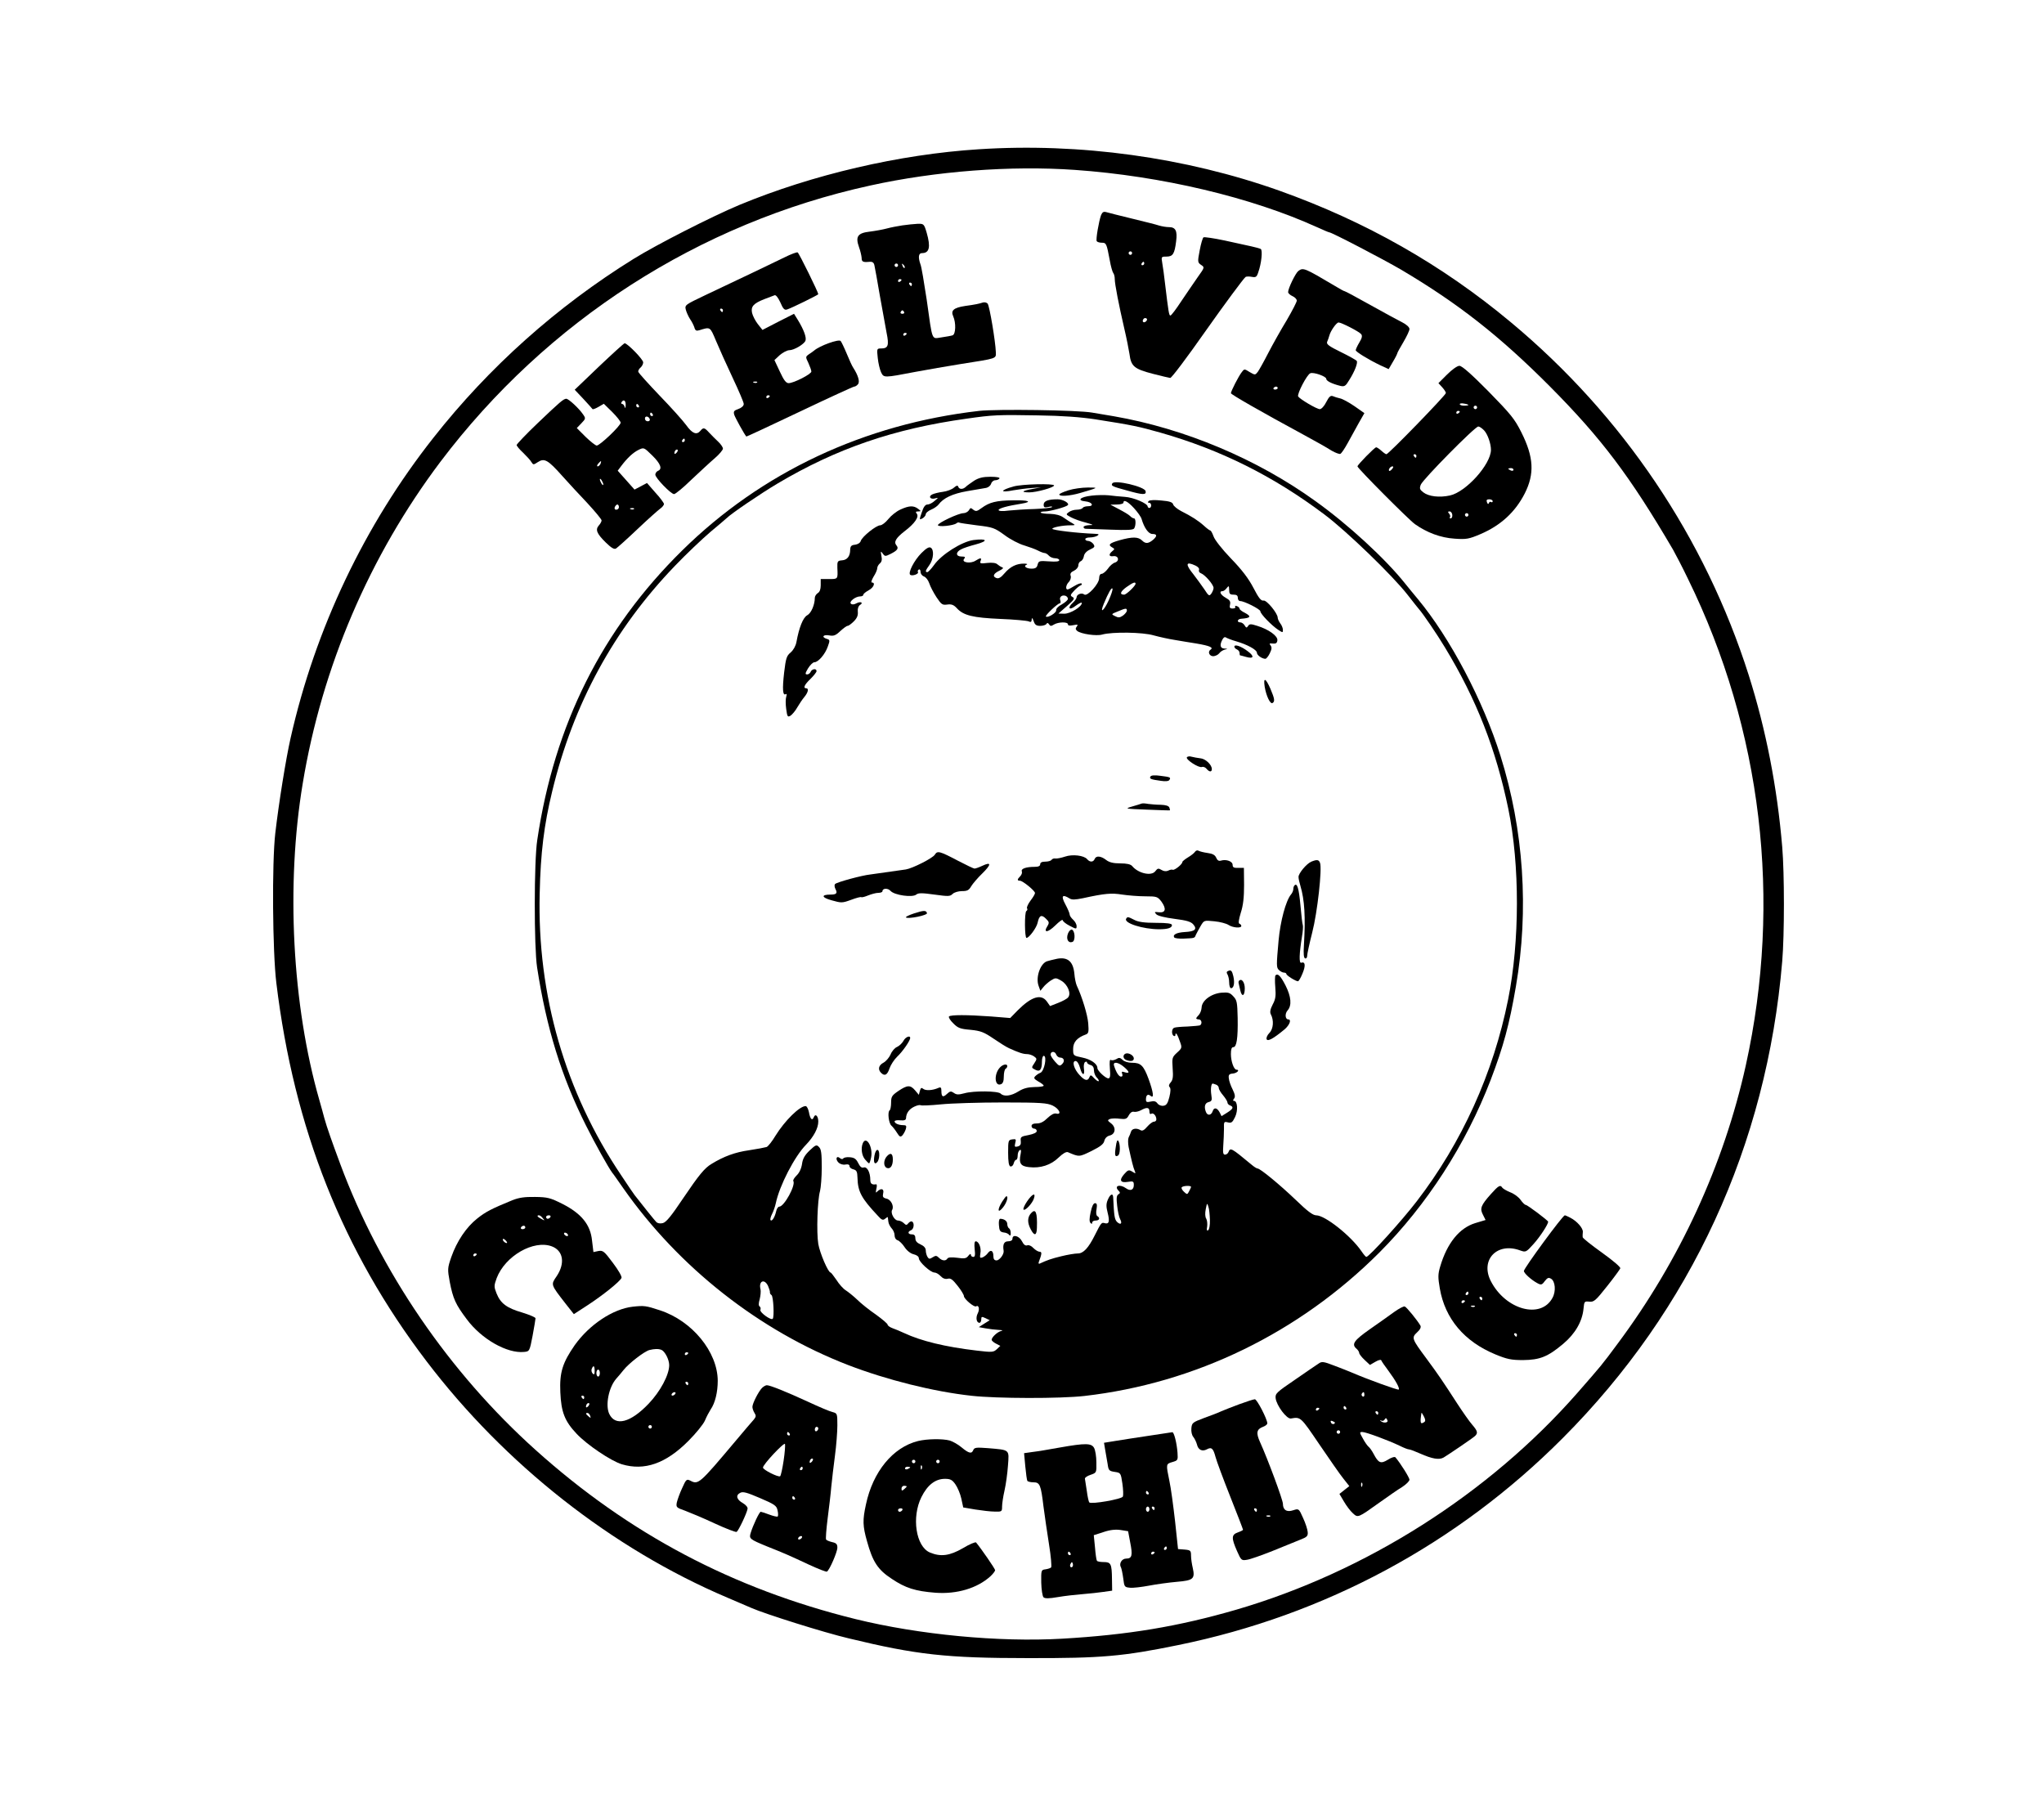 <?xml version="1.0" standalone="no"?>
<!DOCTYPE svg PUBLIC "-//W3C//DTD SVG 20010904//EN"
 "http://www.w3.org/TR/2001/REC-SVG-20010904/DTD/svg10.dtd">
<svg version="1.0" xmlns="http://www.w3.org/2000/svg"
 width="1179pt" height="1050pt" viewBox="0 0 1179 1050"
 preserveAspectRatio="xMidYMid meet">

<g transform="translate(0,1050) scale(0.1,-0.1)"
fill="#000000" stroke="none">
<path d="M5645 9639 c-456 -29 -958 -146 -1380 -321 -160 -67 -476 -228 -610
-311 -443 -275 -834 -624 -1155 -1032 -397 -503 -682 -1102 -824 -1733 -27
-119 -68 -375 -88 -547 -20 -171 -16 -686 6 -865 102 -840 382 -1545 865
-2180 453 -596 1072 -1083 1736 -1365 61 -26 124 -53 140 -60 77 -34 416 -141
560 -175 392 -95 565 -114 1035 -114 425 -1 547 10 865 75 848 173 1610 583
2219 1194 740 742 1177 1690 1266 2750 13 154 13 506 0 660 -29 345 -94 677
-193 990 -252 793 -727 1499 -1372 2036 -399 333 -839 582 -1335 759 -543 193
-1153 277 -1735 239z m555 -119 c499 -35 1018 -158 1398 -331 35 -16 66 -29
69 -29 14 0 311 -155 414 -215 331 -196 569 -383 859 -674 297 -299 461 -516
710 -941 14 -25 54 -101 87 -170 426 -869 543 -1854 333 -2805 -127 -573 -381
-1125 -739 -1605 -95 -128 -88 -119 -233 -285 -510 -581 -1218 -1031 -1968
-1250 -335 -97 -623 -145 -1003 -167 -367 -21 -826 23 -1192 113 -708 175
-1306 491 -1845 975 -498 447 -897 1030 -1127 1649 -49 132 -77 211 -92 265
-5 19 -18 67 -29 105 -157 547 -193 1242 -96 1825 111 673 386 1314 794 1856
614 813 1492 1378 2480 1594 377 83 809 116 1180 90z"/>
<path d="M6351 9259 c-13 -36 -31 -141 -25 -150 3 -5 16 -9 29 -9 26 0 28 -4
46 -100 6 -36 16 -69 20 -74 5 -6 9 -21 9 -35 0 -30 24 -152 55 -286 13 -55
26 -121 30 -147 9 -71 27 -86 134 -114 51 -13 97 -24 101 -24 8 0 94 114 207
275 105 149 217 300 227 307 5 4 22 4 37 1 23 -4 28 -1 37 27 18 50 26 127 14
134 -6 3 -30 10 -54 15 -24 5 -93 20 -155 34 -62 13 -116 21 -121 18 -5 -3
-15 -37 -22 -75 -13 -67 -12 -70 8 -84 21 -14 21 -14 -19 -70 -22 -32 -65 -94
-95 -139 -30 -46 -58 -83 -63 -83 -8 0 -11 18 -31 185 -5 44 -12 97 -16 118
-6 36 -6 37 24 37 37 0 47 15 56 88 8 61 -3 82 -42 82 -14 0 -39 4 -56 9 -17
6 -87 23 -156 40 -69 17 -135 33 -147 37 -18 5 -24 1 -32 -17z m179 -219 c0
-5 -4 -10 -10 -10 -5 0 -10 5 -10 10 0 6 5 10 10 10 6 0 10 -4 10 -10z m70
-60 c0 -5 -5 -10 -11 -10 -5 0 -7 5 -4 10 3 6 8 10 11 10 2 0 4 -4 4 -10z m11
-333 c-13 -13 -26 -3 -16 12 3 6 11 8 17 5 6 -4 6 -10 -1 -17z"/>
<path d="M5205 9200 c-27 -4 -68 -12 -90 -18 -22 -6 -66 -14 -98 -18 -70 -8
-84 -28 -62 -90 8 -22 14 -49 15 -61 0 -23 7 -27 47 -23 16 1 24 -5 27 -22 3
-13 17 -90 31 -173 15 -82 32 -179 39 -215 15 -73 9 -90 -32 -90 -24 0 -25 -1
-19 -55 3 -30 12 -67 19 -82 16 -33 15 -33 198 2 69 13 186 33 260 45 216 34
205 30 204 70 -2 60 -36 264 -47 278 -5 7 -18 10 -28 7 -21 -7 -44 -12 -103
-20 -65 -10 -83 -26 -68 -59 17 -38 15 -103 -3 -110 -8 -3 -37 -8 -64 -12 -59
-8 -51 -30 -86 219 -15 98 -30 190 -36 203 -14 40 -11 64 9 64 43 0 51 35 27
118 -15 51 -17 52 -53 51 -20 -1 -59 -5 -87 -9z m-25 -230 c0 -5 -4 -10 -10
-10 -5 0 -10 5 -10 10 0 6 5 10 10 10 6 0 10 -4 10 -10z m38 -15 c-3 -3 -9 2
-12 12 -6 14 -5 15 5 6 7 -7 10 -15 7 -18z m-18 -69 c0 -3 -4 -8 -10 -11 -5
-3 -10 -1 -10 4 0 6 5 11 10 11 6 0 10 -2 10 -4z m60 -26 c0 -5 -2 -10 -4 -10
-3 0 -8 5 -11 10 -3 6 -1 10 4 10 6 0 11 -4 11 -10z m-45 -160 c3 -5 -1 -10
-10 -10 -9 0 -13 5 -10 10 3 6 8 10 10 10 2 0 7 -4 10 -10z m15 -124 c0 -3 -4
-8 -10 -11 -5 -3 -10 -1 -10 4 0 6 5 11 10 11 6 0 10 -2 10 -4z"/>
<path d="M4524 9015 c-69 -34 -233 -112 -457 -218 -115 -55 -118 -56 -111 -84
4 -15 15 -39 24 -53 10 -14 21 -36 25 -48 5 -19 12 -22 28 -17 65 20 62 22 97
-61 18 -43 61 -139 96 -213 35 -74 64 -142 64 -151 0 -11 -12 -22 -31 -29 -26
-9 -29 -14 -24 -33 6 -18 57 -111 70 -126 1 -1 139 63 307 143 168 80 310 145
315 145 6 0 16 6 22 14 12 14 1 51 -28 96 -6 8 -22 44 -37 80 -15 36 -31 69
-35 73 -10 13 -121 -27 -153 -55 -6 -5 -20 -15 -31 -22 -19 -14 -19 -15 -2
-50 9 -20 17 -42 17 -49 0 -15 -102 -67 -131 -67 -15 0 -28 17 -51 67 l-31 66
31 29 c18 15 42 28 55 28 27 0 86 35 93 55 7 18 -10 64 -43 118 l-23 37 -91
-46 -91 -47 -27 34 c-14 18 -29 47 -33 64 -8 37 8 55 72 80 25 9 51 19 58 22
7 3 20 -13 33 -41 16 -38 24 -46 39 -41 26 8 180 84 180 88 0 11 -111 237
-119 241 -4 3 -39 -10 -77 -29z m-354 -305 c0 -5 -2 -10 -4 -10 -3 0 -8 5 -11
10 -3 6 -1 10 4 10 6 0 11 -4 11 -10z m197 -416 c-3 -3 -12 -4 -19 -1 -8 3 -5
6 6 6 11 1 17 -2 13 -5z m73 -78 c0 -3 -4 -8 -10 -11 -5 -3 -10 -1 -10 4 0 6
5 11 10 11 6 0 10 -2 10 -4z"/>
<path d="M7489 8937 c-16 -12 -59 -100 -59 -122 0 -6 11 -17 25 -23 14 -6 25
-18 25 -26 0 -8 -26 -58 -58 -113 -33 -54 -80 -138 -106 -188 -25 -49 -53 -99
-61 -110 -15 -19 -16 -19 -47 -1 -30 19 -31 19 -45 0 -19 -24 -63 -111 -63
-122 0 -7 174 -107 418 -239 73 -40 126 -69 164 -93 21 -12 43 -20 49 -18 6 2
25 30 43 63 18 33 47 85 64 116 l32 56 -57 40 c-32 22 -69 42 -83 45 -14 3
-33 9 -42 13 -13 5 -22 -3 -38 -34 -11 -23 -28 -41 -37 -41 -18 0 -114 57
-125 73 -8 14 51 127 70 134 19 8 92 -18 92 -32 0 -13 34 -29 82 -41 23 -5 30
-1 50 33 32 50 51 100 44 111 -3 5 -44 28 -91 51 -70 34 -85 46 -80 59 4 9 10
26 13 37 7 27 41 75 53 75 16 0 118 -52 130 -67 8 -9 6 -22 -10 -48 -12 -20
-21 -40 -21 -45 0 -9 73 -54 142 -87 l48 -22 25 43 c14 23 25 46 25 49 0 3 16
32 35 64 19 32 35 66 35 75 0 11 -17 26 -42 39 -24 12 -107 57 -184 100 -78
44 -144 79 -147 79 -4 0 -30 14 -59 32 -174 103 -181 106 -209 85z m-119 -675
c0 -5 -7 -9 -15 -9 -8 0 -12 4 -9 9 3 4 9 8 15 8 5 0 9 -4 9 -8z"/>
<path d="M3455 8386 l-140 -134 50 -53 c28 -30 51 -56 53 -59 2 -2 17 3 34 13
l31 18 49 -48 c26 -26 48 -54 48 -61 0 -18 -120 -132 -138 -132 -7 0 -36 23
-64 50 l-51 51 26 27 c26 27 26 29 10 52 -23 34 -83 90 -97 90 -16 -1 -35 -17
-166 -142 -66 -63 -120 -120 -120 -125 0 -5 17 -26 38 -45 20 -20 42 -43 47
-53 11 -17 12 -17 38 0 37 24 58 12 139 -79 35 -39 100 -110 146 -158 45 -49
82 -93 82 -100 0 -6 -7 -19 -16 -29 -21 -24 -12 -47 40 -98 32 -31 48 -41 59
-35 8 5 64 55 124 112 60 57 120 110 131 118 12 8 22 21 22 27 -1 7 -23 37
-50 66 l-48 55 -36 -19 -36 -19 -48 54 -49 55 21 28 c34 45 67 76 99 92 31 15
31 15 79 -32 49 -48 60 -79 33 -89 -8 -4 -15 -13 -15 -22 0 -19 90 -112 108
-112 8 0 53 37 100 83 48 45 108 101 135 124 26 22 47 48 47 55 0 8 -12 26
-27 40 -16 15 -39 38 -52 52 -27 30 -34 32 -51 11 -22 -26 -47 -16 -82 33 -19
26 -88 103 -154 171 -65 68 -120 129 -122 136 -2 6 4 18 13 25 8 7 15 20 15
30 0 17 -91 110 -107 110 -4 0 -71 -61 -148 -134z m154 -223 c-1 -17 -3 -21
-6 -10 -2 9 -9 17 -14 17 -6 0 -7 5 -4 10 12 19 25 10 24 -17z m76 -3 c3 -5 1
-10 -4 -10 -6 0 -11 5 -11 10 0 6 2 10 4 10 3 0 8 -4 11 -10z m80 -50 c3 -5 1
-10 -4 -10 -6 0 -11 5 -11 10 0 6 2 10 4 10 3 0 8 -4 11 -10z m-17 -28 c2 -7
-3 -12 -12 -12 -9 0 -16 7 -16 16 0 17 22 14 28 -4z m202 -122 c0 -5 -5 -10
-11 -10 -5 0 -7 5 -4 10 3 6 8 10 11 10 2 0 4 -4 4 -10z m-48 -72 c-7 -7 -12
-8 -12 -2 0 14 12 26 19 19 2 -3 -1 -11 -7 -17z m-438 -63 c-4 -8 -11 -15 -16
-15 -6 0 -5 6 2 15 7 8 14 15 16 15 2 0 1 -7 -2 -15z m16 -120 c0 -5 -5 -3
-10 5 -5 8 -10 20 -10 25 0 6 5 3 10 -5 5 -8 10 -19 10 -25z m90 -130 c0 -8
-7 -15 -15 -15 -9 0 -12 6 -9 15 4 8 10 15 15 15 5 0 9 -7 9 -15z m87 -11 c-3
-3 -12 -4 -19 -1 -8 3 -5 6 6 6 11 1 17 -2 13 -5z"/>
<path d="M8347 8340 l-50 -50 21 -23 c12 -13 22 -28 22 -34 0 -12 -331 -353
-343 -353 -4 0 -17 9 -29 20 -12 11 -26 20 -30 20 -9 0 -108 -101 -108 -110 0
-11 294 -306 331 -333 69 -49 149 -79 229 -84 68 -5 83 -2 149 26 117 50 201
127 256 235 57 113 52 209 -19 351 -40 80 -62 106 -191 238 -97 98 -152 147
-167 147 -12 0 -42 -21 -71 -50z m123 -176 c0 -2 -11 -4 -25 -4 -14 0 -25 4
-25 9 0 4 11 6 25 3 14 -2 25 -6 25 -8z m50 -14 c0 -5 -4 -10 -10 -10 -5 0
-10 5 -10 10 0 6 5 10 10 10 6 0 10 -4 10 -10z m-100 -24 c0 -3 -4 -8 -10 -11
-5 -3 -10 -1 -10 4 0 6 5 11 10 11 6 0 10 -2 10 -4z m140 -108 c21 -22 40 -77
40 -113 -1 -84 -144 -243 -237 -263 -60 -13 -122 -6 -153 18 -21 16 -23 22
-15 44 12 31 313 336 332 336 7 0 21 -10 33 -22z m-390 -148 c0 -5 -2 -10 -4
-10 -3 0 -8 5 -11 10 -3 6 -1 10 4 10 6 0 11 -4 11 -10z m-140 -75 c-7 -9 -15
-13 -17 -11 -7 7 7 26 19 26 6 0 6 -6 -2 -15z m700 -5 c0 -5 -7 -7 -15 -4 -8
4 -15 8 -15 10 0 2 7 4 15 4 8 0 15 -4 15 -10z m-120 -181 c0 -5 -4 -8 -9 -5
-5 4 -11 1 -13 -6 -3 -8 -7 -6 -11 5 -5 12 -1 17 13 17 11 0 20 -5 20 -11z
m-233 -79 c1 -11 -3 -20 -9 -20 -6 0 -8 3 -5 7 4 3 2 12 -4 20 -9 10 -8 13 3
13 7 0 14 -9 15 -20z m93 0 c0 -5 -4 -10 -10 -10 -5 0 -10 5 -10 10 0 6 5 10
10 10 6 0 10 -4 10 -10z"/>
<path d="M5648 8130 c-663 -76 -1255 -354 -1713 -805 -462 -455 -737 -1004
-836 -1670 -19 -121 -19 -618 -1 -735 54 -350 140 -629 282 -912 52 -104 130
-244 152 -273 5 -5 33 -46 64 -90 320 -456 784 -821 1297 -1019 221 -85 491
-153 712 -177 143 -16 510 -17 650 -1 639 73 1238 364 1701 827 274 275 499
623 642 995 74 194 108 319 146 541 76 440 45 903 -89 1329 -100 319 -291 681
-477 905 -19 22 -51 62 -73 89 -114 143 -329 341 -518 476 -337 243 -754 418
-1162 489 -33 6 -89 15 -125 21 -83 15 -551 21 -652 10z m672 -49 c217 -34
247 -41 372 -76 348 -99 653 -251 948 -473 128 -96 395 -354 480 -464 30 -39
60 -76 65 -82 21 -23 104 -144 150 -221 182 -300 294 -587 365 -930 67 -324
66 -766 -1 -1100 -85 -425 -267 -826 -527 -1164 -86 -112 -275 -321 -291 -321
-3 0 -16 15 -28 33 -61 89 -210 207 -261 207 -19 0 -51 24 -117 88 -93 89
-206 182 -221 182 -5 0 -21 10 -36 23 -117 97 -121 99 -132 72 -3 -8 -12 -15
-20 -15 -11 0 -13 11 -10 53 2 28 4 72 4 96 -1 41 0 43 23 37 20 -5 26 0 41
31 18 37 14 93 -6 93 -7 0 -7 4 0 13 8 10 6 24 -8 53 -11 21 -21 50 -22 64 -3
21 2 26 25 28 24 3 40 22 19 22 -15 0 -32 49 -32 90 0 28 4 40 14 40 19 0 27
51 25 168 -2 90 -4 103 -25 125 -20 22 -30 24 -70 21 -59 -6 -112 -46 -113
-86 -1 -15 -8 -33 -16 -42 -8 -8 -15 -17 -15 -20 0 -3 7 -6 15 -6 16 0 21 -25
7 -34 -4 -2 -37 -5 -72 -7 -36 -1 -71 -4 -77 -7 -15 -5 -17 -38 -3 -47 6 -3
10 -1 10 6 0 20 13 1 26 -39 13 -35 12 -38 -17 -64 -28 -26 -29 -30 -25 -90 4
-49 1 -67 -11 -81 -11 -12 -13 -21 -6 -28 6 -6 6 -25 -2 -57 -9 -36 -17 -48
-34 -50 -13 -2 -28 4 -35 14 -9 12 -20 15 -39 10 -22 -5 -27 -3 -27 12 0 26
11 34 27 21 21 -18 16 21 -12 98 -29 78 -45 93 -96 93 -22 0 -45 7 -54 17 -14
13 -21 14 -36 4 -11 -6 -25 -9 -31 -5 -7 5 -9 -10 -6 -50 4 -43 1 -56 -9 -56
-16 0 -63 44 -63 59 0 25 -38 51 -87 61 -53 11 -53 11 -53 50 0 39 23 65 73
83 16 6 18 15 14 65 -4 49 -35 151 -66 217 -5 11 -12 42 -14 70 -7 69 -38 96
-99 85 -24 -5 -51 -12 -60 -15 -39 -15 -65 -95 -47 -142 l10 -28 17 21 c9 12
29 29 44 39 26 16 29 16 60 -2 37 -22 58 -74 39 -96 -6 -8 -32 -22 -58 -32
l-46 -18 -19 27 c-33 45 -89 27 -167 -51 l-44 -45 -111 9 c-139 10 -232 10
-242 0 -4 -4 6 -22 24 -39 27 -28 41 -33 100 -38 59 -6 77 -13 133 -51 35 -24
75 -49 89 -55 57 -26 82 -34 104 -34 12 0 30 -6 40 -13 18 -13 18 -15 2 -40
-17 -25 -17 -26 5 -37 27 -15 39 0 39 48 0 17 5 32 10 32 21 0 4 -89 -19 -98
-9 -3 -22 -12 -29 -19 -11 -11 -8 -16 17 -31 17 -9 31 -20 31 -24 0 -5 -24 -8
-52 -8 -38 -1 -64 -7 -93 -25 -43 -27 -84 -32 -103 -13 -16 16 -156 17 -209 2
-34 -9 -46 -9 -61 2 -16 11 -22 11 -40 -6 -23 -22 -32 -17 -32 18 0 19 -4 23
-17 17 -34 -15 -73 -17 -87 -6 -11 9 -15 7 -20 -11 l-6 -23 -21 25 c-28 33
-45 32 -96 -2 -38 -26 -43 -33 -43 -68 0 -21 -4 -41 -8 -44 -14 -8 -6 -76 10
-89 8 -7 22 -25 32 -41 15 -24 20 -26 31 -15 7 8 16 24 20 37 5 18 2 22 -14
22 -27 0 -51 10 -51 22 0 5 15 8 32 6 24 -2 33 1 34 12 1 28 16 51 46 66 16 8
33 12 38 9 5 -3 58 -1 117 5 59 6 221 11 358 11 219 0 255 -3 287 -18 39 -19
54 -55 20 -46 -12 3 -30 -7 -50 -26 -21 -21 -40 -31 -61 -31 -21 0 -31 -5 -31
-15 0 -8 7 -15 15 -15 8 0 15 -6 15 -14 0 -9 -18 -17 -47 -23 -44 -8 -48 -11
-45 -35 2 -19 -3 -27 -18 -31 -17 -4 -19 -2 -14 20 6 22 4 24 -17 21 -23 -3
-24 -7 -24 -77 0 -52 4 -76 13 -79 7 -2 16 5 19 17 3 12 9 21 14 21 5 0 9 11
9 24 0 14 5 28 12 32 8 5 9 -2 5 -23 -11 -53 0 -70 48 -75 66 -8 127 12 171
55 25 24 44 35 54 31 66 -28 64 -28 136 7 52 26 70 40 74 59 4 15 15 26 30 30
35 8 39 48 8 71 -21 16 -21 18 -5 25 10 3 35 4 56 1 34 -4 41 -1 52 20 8 15
19 23 30 20 9 -2 27 2 40 9 34 19 49 17 49 -7 0 -12 4 -18 11 -13 12 7 29 -12
29 -33 0 -7 -6 -13 -14 -13 -8 0 -25 -13 -39 -29 -17 -20 -28 -26 -38 -20 -23
14 -49 10 -55 -8 -3 -10 -9 -25 -14 -34 -4 -9 -4 -33 0 -55 17 -79 27 -119 35
-137 7 -17 6 -18 -14 -5 -20 12 -25 10 -47 -15 -30 -35 -22 -51 22 -44 30 5
34 3 34 -18 0 -29 -20 -37 -45 -19 -36 26 -71 14 -43 -14 10 -10 10 -15 -1
-21 -11 -7 -12 -23 -7 -66 3 -31 11 -66 17 -77 14 -26 3 -36 -18 -16 -14 15
-17 33 -22 141 -1 27 -17 20 -31 -13 -10 -23 -10 -40 -1 -75 13 -51 8 -68 -18
-60 -17 5 -20 2 -56 -70 -37 -74 -66 -105 -98 -105 -16 0 -59 -7 -95 -16 -58
-14 -83 -23 -126 -43 -5 -2 -7 3 -4 10 18 48 19 59 4 59 -8 0 -24 10 -35 21
-12 13 -26 19 -35 16 -11 -4 -21 3 -31 23 -16 32 -55 42 -55 15 0 -9 -9 -15
-25 -15 -24 0 -32 -19 -26 -54 4 -19 -23 -56 -41 -56 -12 0 -18 7 -18 24 0 32
-15 41 -32 18 -7 -10 -21 -21 -31 -25 -15 -5 -16 -2 -12 24 6 32 -9 69 -27 69
-7 0 -9 -16 -6 -45 4 -34 2 -45 -8 -45 -8 0 -14 6 -14 13 -1 7 -6 4 -15 -7
-11 -15 -22 -17 -63 -11 -32 4 -52 3 -57 -4 -9 -16 -31 -14 -49 4 -13 13 -19
14 -36 3 -17 -11 -22 -11 -30 2 -5 8 -10 25 -10 37 0 14 -10 26 -30 35 -21 9
-30 20 -30 35 0 16 -6 23 -20 23 -23 0 -27 15 -5 24 16 6 21 41 6 50 -5 3 -14
-1 -21 -9 -10 -13 -14 -13 -27 0 -8 8 -23 15 -34 15 -20 0 -44 44 -33 61 12
21 -6 59 -32 65 -21 5 -24 11 -20 30 7 27 -11 33 -33 12 -10 -11 -11 -8 -6 15
4 15 3 27 -1 26 -24 -4 -34 3 -34 25 0 43 -18 78 -38 72 -12 -4 -21 4 -32 26
-12 24 -23 31 -48 33 -18 2 -35 -2 -38 -7 -3 -5 -11 -5 -19 2 -20 17 -28 -6
-9 -25 10 -10 27 -15 41 -12 15 3 23 -1 23 -9 0 -8 10 -16 23 -19 18 -5 22
-13 23 -48 2 -80 22 -118 117 -219 22 -25 30 -28 42 -18 8 7 15 11 16 9 0 -2
2 -14 3 -25 1 -12 10 -29 19 -39 9 -9 17 -27 17 -40 0 -14 7 -26 18 -29 9 -3
28 -21 40 -40 14 -21 35 -37 53 -41 17 -4 29 -13 29 -23 0 -20 67 -82 90 -82
9 0 25 -9 36 -21 12 -13 26 -18 40 -15 17 5 29 -4 58 -41 20 -25 36 -52 36
-59 0 -16 59 -66 70 -59 16 10 22 -17 10 -40 -13 -25 -8 -55 10 -55 5 0 10 9
10 19 0 17 3 18 24 8 l25 -12 -32 -20 -31 -20 39 -7 c22 -4 56 -8 75 -9 22 -1
28 -3 15 -6 -21 -5 -55 -36 -55 -51 0 -5 11 -15 25 -22 l25 -13 -20 -19 c-19
-18 -27 -19 -118 -8 -179 21 -319 55 -417 101 -22 10 -52 23 -67 28 -16 6 -28
15 -28 20 0 6 -30 31 -67 58 -38 26 -86 64 -108 86 -22 21 -52 45 -66 54 -15
9 -39 36 -54 60 -16 23 -31 43 -34 43 -14 0 -62 112 -71 165 -11 66 -5 254 10
305 5 19 10 81 10 137 0 79 -3 105 -16 117 -14 15 -19 13 -54 -20 -28 -27 -40
-47 -44 -79 -4 -26 -16 -51 -31 -65 -13 -13 -22 -27 -19 -32 15 -24 -53 -148
-81 -148 -7 0 -15 -12 -18 -27 -8 -34 -24 -60 -32 -51 -4 3 0 19 8 35 8 15 18
44 22 63 21 101 108 270 175 338 44 46 70 95 70 133 0 32 -17 48 -26 25 -9
-23 -21 -11 -28 29 -4 19 -12 35 -19 35 -35 0 -120 -84 -174 -171 -19 -32 -42
-61 -51 -65 -10 -3 -56 -12 -103 -19 -78 -11 -144 -35 -214 -78 -41 -24 -74
-65 -164 -198 -69 -103 -98 -139 -118 -144 -16 -4 -31 -1 -38 7 -10 10 -74 90
-124 154 -4 5 -40 57 -78 115 -323 480 -485 1041 -470 1626 5 233 25 395 72
588 121 503 355 934 708 1301 64 67 157 155 205 196 48 40 89 75 92 78 25 26
199 144 295 201 342 203 673 316 1090 374 153 22 184 23 410 19 144 -2 249
-10 335 -23z m-206 -3681 c23 0 30 -20 13 -37 -14 -14 -18 -13 -41 13 -14 16
-26 34 -26 41 0 20 25 21 32 1 4 -10 14 -18 22 -18z m116 -60 c12 -46 29 -47
22 -2 -2 16 1 33 7 36 6 4 11 3 11 -2 0 -5 9 -12 20 -15 13 -3 20 -14 20 -30
0 -14 7 -33 16 -42 9 -9 14 -18 11 -21 -3 -3 -14 5 -26 17 -18 20 -21 20 -27
6 -9 -24 -27 -21 -56 11 -33 34 -47 82 -24 82 9 0 19 -15 26 -40z m253 6 c33
-28 35 -40 5 -31 -17 6 -20 4 -15 -9 4 -10 1 -16 -7 -16 -12 0 -28 24 -40 63
-8 25 23 22 57 -7z m531 -102 c9 -3 16 -12 16 -19 0 -8 11 -27 25 -43 14 -17
25 -35 25 -41 0 -7 7 -14 15 -17 23 -9 18 -20 -17 -42 l-32 -20 -10 20 c-15
29 -33 33 -41 9 -8 -25 -30 -28 -39 -5 -12 30 -6 52 15 57 19 5 21 11 16 42
-5 32 -1 65 8 65 2 0 10 -3 19 -6z m-144 -590 c0 -3 -5 -14 -11 -25 -10 -20
-12 -20 -30 -3 -10 9 -16 21 -13 25 6 10 54 12 54 3z m109 -191 c1 -29 -4 -55
-10 -59 -8 -5 -10 2 -6 21 2 16 0 36 -5 45 -7 10 -8 32 -3 56 7 36 8 37 15 14
5 -14 8 -48 9 -77z m-2549 -380 c7 -16 12 -32 11 -37 -1 -5 3 -12 9 -16 11 -7
17 -127 7 -137 -11 -10 -76 38 -71 51 3 8 1 17 -4 20 -7 4 -7 19 0 42 5 20 7
45 5 56 -13 49 22 65 43 21z"/>
<path d="M5620 7728 c-19 -13 -41 -28 -48 -35 -17 -17 -39 -17 -45 0 -3 9 -10
7 -25 -6 -11 -10 -40 -21 -64 -24 -24 -3 -51 -10 -61 -15 -24 -12 -11 -30 16
-23 21 6 21 5 -2 -14 -13 -12 -31 -21 -41 -21 -13 0 -23 -14 -33 -45 -15 -44
-15 -45 4 -35 10 6 19 17 19 24 0 8 14 19 30 26 17 7 36 20 43 29 29 39 81 63
165 78 48 8 98 17 111 19 13 3 25 14 28 24 3 11 14 20 24 20 10 0 21 5 24 10
4 6 -16 10 -52 10 -42 0 -67 -6 -93 -22z"/>
<path d="M6416 7712 c-9 -14 -1 -18 84 -41 92 -26 113 -27 108 -4 -5 26 -178
67 -192 45z"/>
<path d="M5846 7694 c-79 -22 -80 -38 -1 -22 28 5 75 11 105 13 l55 4 -48 -9
c-63 -11 -71 -20 -20 -20 42 0 143 28 143 40 0 12 -185 8 -234 -6z"/>
<path d="M6163 7672 c-29 -9 -53 -20 -53 -24 0 -13 60 -9 119 8 109 32 110 32
46 32 -33 0 -84 -7 -112 -16z"/>
<path d="M6296 7641 c-65 -7 -87 -28 -35 -33 39 -4 52 -28 15 -28 -13 0 -28
-4 -31 -10 -3 -5 -19 -10 -34 -10 -15 0 -36 -6 -46 -14 -18 -13 -17 -14 13
-30 17 -9 55 -23 84 -30 46 -13 49 -15 21 -15 -18 -1 -33 -5 -33 -11 0 -5 5
-10 12 -10 6 0 70 -2 141 -5 99 -4 133 -2 139 7 11 18 10 58 -1 58 -5 0 -16 6
-23 14 -8 8 -37 25 -64 39 l-49 26 38 1 c20 0 37 5 37 10 0 21 25 8 61 -31 21
-23 41 -51 44 -63 15 -51 40 -86 62 -86 27 0 29 -11 6 -32 -28 -24 -45 -26
-65 -6 -22 22 -55 23 -130 2 -60 -17 -69 -27 -42 -42 14 -8 14 -10 0 -21 -23
-19 -20 -33 6 -29 30 4 37 -28 9 -37 -11 -3 -30 -19 -41 -36 -12 -16 -28 -29
-36 -29 -8 0 -14 -10 -14 -25 0 -33 -69 -108 -86 -94 -14 12 -44 1 -44 -16 0
-6 -9 -20 -20 -30 -36 -32 -23 -49 15 -19 19 14 35 22 35 16 0 -22 -66 -62
-101 -62 l-34 1 49 43 c41 36 47 45 33 52 -15 9 -14 12 8 36 13 14 30 28 37
31 7 2 10 7 7 11 -4 4 -22 -2 -40 -13 -19 -12 -37 -21 -41 -21 -14 0 -9 28 8
44 8 9 13 24 10 34 -5 13 1 22 19 30 14 7 25 20 25 31 0 10 6 21 14 24 8 3 16
16 18 29 2 14 15 29 35 38 28 13 30 17 19 33 -7 9 -21 17 -30 17 -9 0 -16 5
-16 10 0 6 12 10 28 10 15 0 34 5 42 10 12 8 8 10 -15 11 -104 4 -245 21 -245
29 0 8 58 20 105 20 29 0 29 1 9 13 -12 6 -34 21 -50 32 -18 13 -45 20 -76 21
-26 0 -51 3 -55 7 -3 4 8 7 25 7 27 0 120 25 131 36 12 11 -27 34 -58 34 -56
0 -81 -10 -81 -31 0 -16 5 -18 28 -13 15 4 24 3 20 -1 -4 -4 -49 -9 -100 -11
-51 -1 -119 -6 -150 -9 -36 -5 -58 -3 -58 3 0 10 51 24 133 37 66 11 39 21
-50 19 -97 -1 -136 -11 -182 -45 -26 -19 -32 -20 -47 -9 -14 12 -17 12 -25 -3
-6 -9 -20 -17 -32 -17 -28 0 -147 -56 -147 -69 0 -12 89 -3 106 10 6 5 13 7
15 5 2 -2 48 -9 103 -16 93 -11 102 -14 160 -56 33 -25 85 -52 114 -60 29 -9
65 -22 80 -30 15 -8 32 -14 38 -14 6 0 17 -7 24 -15 7 -8 23 -15 36 -15 13 0
24 -5 24 -11 0 -8 -20 -10 -59 -7 -56 4 -60 3 -66 -19 -4 -17 -12 -23 -35 -23
-31 0 -49 15 -28 23 7 3 1 6 -14 6 -43 1 -81 -17 -113 -55 -22 -26 -35 -33
-48 -28 -24 9 -17 26 19 43 20 10 24 16 14 19 -8 3 -20 11 -27 17 -8 8 -29 11
-58 8 -39 -5 -45 -3 -39 11 8 20 0 20 -29 2 -29 -19 -83 -10 -66 10 9 11 6 14
-15 14 -33 0 -35 25 -3 41 12 7 51 20 86 29 74 20 66 35 -14 25 -67 -9 -186
-84 -228 -145 -16 -22 -33 -40 -38 -40 -14 0 -11 9 12 41 24 34 28 87 8 100
-10 6 -26 -3 -54 -31 -42 -42 -80 -116 -64 -126 13 -8 50 6 44 16 -3 5 -1 11
5 15 5 3 10 -3 10 -14 0 -11 9 -22 19 -26 11 -3 25 -21 31 -39 6 -19 25 -55
42 -81 28 -42 34 -46 62 -42 24 3 37 -1 56 -22 38 -41 92 -54 250 -61 80 -3
153 -10 163 -14 13 -6 17 -4 18 10 0 13 4 11 11 -8 7 -22 16 -28 38 -28 16 0
32 5 36 11 4 8 9 7 15 -2 7 -11 12 -12 29 -1 25 15 80 16 80 1 0 -8 11 -9 31
-5 26 5 29 4 20 -8 -8 -10 -8 -16 2 -25 22 -18 112 -31 145 -21 58 16 233 14
297 -5 33 -9 87 -21 120 -26 33 -6 90 -15 127 -21 76 -13 100 -23 80 -36 -18
-12 -5 -39 18 -37 11 1 26 8 33 17 6 9 21 18 32 21 18 4 18 5 -2 6 -25 1 -29
20 -12 52 7 13 14 17 22 11 7 -4 32 -14 57 -21 65 -19 120 -49 120 -66 0 -14
29 -35 49 -35 5 0 17 14 25 31 12 24 13 35 5 46 -9 11 -7 13 12 11 18 -2 25 2
27 18 4 25 -50 64 -116 84 -37 12 -45 12 -53 -1 -8 -12 -11 -11 -20 4 -5 9
-17 17 -24 17 -23 0 -18 20 5 21 54 4 60 13 21 34 -17 8 -31 19 -31 24 0 5 -7
12 -16 15 -8 3 -12 2 -9 -4 3 -6 -3 -10 -15 -10 -16 0 -19 5 -15 23 4 17 -1
26 -25 39 -30 17 -40 38 -19 38 7 0 18 8 25 18 12 15 13 14 14 -10 0 -23 4
-28 25 -28 18 0 25 -5 25 -19 0 -10 6 -18 13 -18 22 1 117 -47 117 -59 0 -15
65 -82 103 -107 26 -17 27 -17 27 0 0 10 -7 27 -15 37 -8 11 -15 26 -15 33 0
25 -64 103 -82 99 -14 -3 -28 15 -58 73 -28 54 -67 105 -130 170 -51 53 -94
108 -100 127 -7 19 -15 34 -19 34 -3 0 -20 12 -37 28 -35 31 -70 53 -131 84
-23 12 -43 29 -46 38 -3 13 -20 19 -68 23 -38 4 -67 3 -73 -3 -7 -7 -6 -10 2
-10 7 0 12 -7 12 -15 0 -8 -4 -15 -10 -15 -5 0 -10 4 -10 8 0 18 -82 53 -132
56 -29 2 -71 6 -93 9 -22 2 -67 2 -99 -2z m599 -403 c15 -7 24 -17 21 -25 -3
-8 2 -17 12 -20 23 -9 71 -64 72 -84 0 -8 -6 -23 -13 -33 -12 -16 -15 -14 -41
26 -16 23 -44 62 -62 85 -48 59 -45 77 11 51z m-345 -105 c0 -12 -53 -63 -66
-63 -28 0 -22 18 14 44 37 26 52 32 52 19z m-155 -96 c-29 -63 -53 -79 -28
-19 26 63 46 98 50 86 2 -6 -8 -36 -22 -67z m-235 9 c0 -7 -16 -21 -35 -32
-21 -11 -34 -25 -33 -34 3 -14 -49 -46 -59 -36 -6 6 68 76 80 76 5 0 6 8 3 17
-8 19 10 34 31 26 7 -3 13 -11 13 -17z m340 -68 c0 -7 -11 -20 -23 -29 -18
-12 -26 -13 -45 -3 -23 11 -23 12 15 27 47 20 53 20 53 5z"/>
<path d="M5194 7561 c-23 -10 -54 -35 -70 -55 -16 -20 -37 -36 -47 -36 -23 0
-104 -65 -112 -90 -3 -11 -17 -20 -33 -22 -21 -2 -27 -8 -28 -28 0 -38 -17
-60 -47 -62 -26 -2 -28 -6 -27 -43 3 -66 4 -65 -48 -65 l-48 0 0 -36 c0 -23
-6 -39 -17 -45 -9 -6 -17 -18 -17 -27 0 -40 -21 -89 -44 -101 -24 -13 -47 -71
-62 -154 -4 -22 -17 -46 -33 -60 -24 -20 -28 -33 -38 -116 -11 -97 -8 -135 9
-125 6 4 7 -2 3 -15 -4 -12 -4 -44 0 -71 6 -44 8 -48 25 -38 10 7 28 28 39 48
11 19 29 46 40 59 22 26 28 51 11 51 -19 0 -10 21 25 54 19 19 35 39 35 45 0
17 -27 13 -34 -4 -3 -8 -12 -15 -20 -15 -13 0 -12 6 5 35 12 19 28 35 36 35
23 0 63 47 78 91 13 35 12 39 -6 44 -32 10 -22 26 14 20 26 -5 38 0 64 25 18
16 36 30 42 30 6 0 22 12 36 26 19 19 25 35 23 55 -2 18 3 33 12 39 23 14 4
23 -20 10 -14 -8 -26 -8 -32 -2 -12 12 27 42 54 42 10 0 18 4 18 10 0 5 14 16
30 25 29 15 42 45 19 45 -6 0 -1 15 10 34 12 18 21 40 21 48 0 9 7 21 15 28
11 9 14 22 9 44 -5 28 -4 29 8 13 12 -17 15 -17 45 -2 40 20 48 32 34 49 -17
20 -3 43 47 82 58 44 85 83 70 101 -8 10 -6 13 8 13 18 1 18 1 0 15 -26 20
-52 19 -102 -4z"/>
<path d="M7120 6770 c0 -6 7 -13 15 -16 8 -4 15 -12 15 -20 0 -8 1 -14 3 -14
1 0 17 -4 34 -9 45 -13 50 3 11 32 -39 30 -78 43 -78 27z"/>
<path d="M7295 6538 c9 -53 32 -101 45 -93 15 9 12 25 -12 82 -28 64 -42 68
-33 11z"/>
<path d="M6846 6132 c-8 -13 69 -63 87 -56 8 3 20 -2 27 -11 16 -19 30 -19 30
-1 0 25 -37 60 -66 62 -16 2 -39 6 -50 9 -12 4 -24 2 -28 -3z"/>
<path d="M6636 6021 c-8 -13 2 -17 61 -25 25 -4 44 -2 48 5 10 15 6 17 -51 24
-34 5 -54 3 -58 -4z"/>
<path d="M6585 5865 c-5 -2 -30 -10 -55 -17 -44 -13 -42 -13 85 -18 72 -3 131
-5 133 -4 1 1 0 8 -3 16 -4 10 -21 15 -50 16 -24 0 -57 3 -72 5 -15 3 -32 4
-38 2z"/>
<path d="M6893 5587 c-4 -7 -23 -22 -40 -32 -18 -11 -33 -23 -33 -27 0 -13
-44 -48 -55 -45 -5 3 -18 0 -27 -5 -11 -5 -25 -4 -38 4 -18 11 -23 10 -36 -7
-22 -30 -98 -13 -133 29 -9 11 -31 16 -70 16 -40 0 -63 6 -81 20 -30 23 -58
26 -66 5 -8 -19 -28 -19 -43 -1 -18 22 -85 30 -128 15 -21 -7 -45 -12 -55 -11
-9 2 -19 -2 -23 -8 -3 -5 -19 -10 -36 -10 -19 0 -29 -5 -29 -15 0 -10 -10 -15
-32 -15 -50 0 -80 -11 -74 -26 3 -7 -1 -20 -9 -28 -18 -18 -19 -26 -2 -26 16
0 87 -58 87 -71 0 -6 -12 -26 -26 -44 -14 -19 -23 -39 -20 -44 4 -5 2 -13 -4
-16 -11 -7 -10 -155 1 -155 15 0 58 59 64 87 9 43 22 50 48 24 19 -18 20 -24
9 -42 -26 -41 1 -40 44 2 24 24 44 38 44 31 0 -6 18 -21 40 -32 38 -20 40 -20
40 -2 0 11 -9 27 -20 37 -11 10 -20 23 -20 30 0 7 -11 33 -25 59 -26 48 -18
60 24 34 14 -9 32 -8 77 1 128 28 165 31 227 21 34 -5 94 -10 133 -10 67 0 71
-2 93 -30 30 -42 25 -66 -14 -62 -27 3 -28 2 -15 -12 9 -9 51 -19 105 -26 70
-9 94 -16 108 -32 24 -28 10 -41 -49 -44 -47 -3 -71 -15 -61 -31 3 -5 27 -8
54 -7 66 3 63 2 71 22 4 9 17 32 27 50 20 34 20 34 79 28 33 -3 70 -13 82 -21
26 -17 74 -20 74 -6 0 5 -5 11 -11 13 -7 2 -4 23 8 63 14 43 19 89 19 160 l-1
99 -32 0 c-26 -1 -33 3 -33 17 0 21 -37 34 -67 25 -13 -4 -21 1 -28 17 -7 16
-21 23 -50 27 -22 3 -45 9 -52 13 -6 4 -15 1 -20 -6z"/>
<path d="M5392 5570 c-12 -20 -129 -79 -167 -85 -56 -8 -174 -25 -205 -29 -48
-5 -192 -44 -203 -55 -5 -5 -4 -17 2 -29 13 -24 6 -32 -28 -32 -56 0 -53 -17
6 -33 56 -16 61 -16 113 3 29 11 56 18 58 15 3 -2 20 2 39 10 20 8 46 15 59
15 13 0 24 4 24 9 0 18 31 20 47 2 23 -25 126 -39 148 -21 12 10 33 10 105 0
80 -11 90 -11 105 4 9 9 33 16 54 16 30 0 40 5 53 28 9 15 38 49 64 74 53 52
53 69 0 44 -19 -9 -39 -16 -45 -16 -5 0 -47 20 -93 44 -110 58 -121 60 -136
36z"/>
<path d="M7564 5530 c-27 -11 -74 -67 -74 -88 0 -10 5 -33 11 -52 24 -81 30
-178 20 -344 -3 -48 -1 -71 7 -74 7 -2 12 5 12 16 0 10 13 70 29 133 30 116
58 369 45 402 -7 19 -18 20 -50 7z"/>
<path d="M7467 5393 c-4 -3 -7 -13 -7 -21 0 -9 -6 -23 -13 -31 -30 -35 -62
-155 -72 -266 -13 -145 -13 -156 2 -170 8 -8 21 -15 29 -15 8 0 14 -4 14 -8 0
-8 53 -42 67 -42 4 0 16 20 26 45 19 45 16 70 -7 62 -14 -6 -12 53 4 151 5 28
7 58 5 65 -3 6 -9 59 -14 116 -9 98 -19 130 -34 114z"/>
<path d="M5271 5231 c-30 -10 -50 -20 -45 -23 15 -10 125 13 121 25 -5 17 -18
17 -76 -2z"/>
<path d="M6496 5201 c-16 -25 97 -61 190 -61 50 0 74 8 74 24 0 9 -27 13 -93
13 -66 0 -102 5 -124 17 -37 19 -40 19 -47 7z"/>
<path d="M6160 5115 c-12 -32 2 -57 26 -48 18 7 15 64 -3 71 -7 2 -18 -9 -23
-23z"/>
<path d="M7088 4901 c-13 -4 -15 -10 -8 -21 5 -8 10 -30 10 -47 0 -18 5 -33
10 -33 17 0 23 29 14 69 -7 30 -13 37 -26 32z"/>
<path d="M7357 4874 c-3 -3 -4 -34 -1 -68 4 -49 2 -69 -15 -100 -14 -27 -17
-44 -11 -56 19 -35 15 -85 -8 -108 -12 -12 -19 -28 -16 -36 6 -15 39 3 104 57
28 24 41 57 21 57 -18 0 -21 33 -4 52 25 28 21 79 -12 144 -29 56 -44 71 -58
58z"/>
<path d="M7147 4843 c-3 -3 -4 -10 -2 -16 2 -7 6 -24 9 -39 9 -41 26 -34 26
11 0 35 -18 60 -33 44z"/>
<path d="M5211 4496 c-7 -13 -24 -29 -37 -35 -13 -5 -30 -25 -37 -43 -8 -18
-26 -39 -40 -47 -29 -15 -35 -39 -15 -59 21 -21 36 -13 49 26 7 20 27 51 44
67 31 29 75 92 75 108 0 17 -28 5 -39 -17z"/>
<path d="M6493 4423 c-18 -7 -16 -30 3 -37 26 -10 44 -7 44 9 0 17 -29 34 -47
28z"/>
<path d="M5767 4342 c-35 -38 -30 -110 6 -96 12 4 17 18 17 44 0 22 5 42 10
45 6 3 10 10 10 16 0 15 -26 10 -43 -9z"/>
<path d="M6436 3885 c-8 -49 -4 -61 13 -50 13 7 14 64 2 84 -6 9 -11 -2 -15
-34z"/>
<path d="M4976 3904 c-11 -29 -5 -69 13 -91 11 -13 21 -23 24 -23 3 0 8 16 12
36 11 60 -30 127 -49 78z"/>
<path d="M5044 3835 c-7 -38 0 -55 15 -39 15 14 17 66 4 71 -7 3 -15 -10 -19
-32z"/>
<path d="M5116 3831 c-21 -23 -21 -60 0 -68 20 -7 34 13 34 49 0 35 -13 42
-34 19z"/>
<path d="M5924 3570 c-15 -22 -24 -43 -20 -47 9 -9 52 37 60 65 12 36 -11 25
-40 -18z"/>
<path d="M5780 3568 c-29 -47 -25 -70 5 -33 22 27 33 65 20 65 -3 0 -14 -15
-25 -32z"/>
<path d="M6291 3508 c-8 -35 -8 -55 -1 -62 7 -7 10 -6 10 2 0 7 9 12 20 12 22
0 27 15 9 26 -6 4 -8 20 -4 40 4 26 2 34 -9 34 -9 0 -18 -18 -25 -52z"/>
<path d="M5947 3502 c-21 -23 -22 -54 -2 -92 21 -41 35 -38 36 8 3 89 -7 114
-34 84z"/>
<path d="M5762 3433 c2 -32 7 -39 28 -42 14 -1 28 -8 32 -15 5 -6 8 -2 8 11 0
12 -4 25 -10 28 -5 3 -10 14 -10 25 0 17 -18 30 -41 30 -6 0 -9 -17 -7 -37z"/>
<path d="M8600 3613 c-59 -66 -65 -84 -46 -120 l15 -30 -60 -18 c-91 -28 -162
-115 -202 -251 -13 -44 -13 -62 -2 -126 30 -174 141 -306 320 -380 68 -28 92
-33 160 -33 97 1 143 19 232 94 69 58 110 129 117 203 4 41 5 43 33 40 27 -3
37 6 102 88 40 50 74 97 77 104 3 7 -42 45 -106 91 -60 43 -111 83 -111 89 -1
6 0 19 1 30 2 21 -33 62 -72 82 -15 8 -29 14 -32 14 -12 0 -236 -305 -236
-321 0 -13 42 -51 77 -70 22 -12 27 -11 43 11 16 20 22 23 37 14 24 -15 29
-72 8 -110 -67 -125 -271 -69 -356 97 -62 122 36 225 168 177 34 -12 35 -12
79 37 37 41 84 113 84 128 0 7 -120 97 -129 97 -5 0 -19 13 -30 29 -11 16 -38
36 -60 44 -22 9 -42 21 -46 27 -11 18 -22 11 -65 -37z m-130 -573 c0 -5 -5
-10 -11 -10 -5 0 -7 5 -4 10 3 6 8 10 11 10 2 0 4 -4 4 -10z m80 -30 c0 -5 -2
-10 -4 -10 -3 0 -8 5 -11 10 -3 6 -1 10 4 10 6 0 11 -4 11 -10z m-100 -14 c0
-3 -4 -8 -10 -11 -5 -3 -10 -1 -10 4 0 6 5 11 10 11 6 0 10 -2 10 -4z m57 -32
c-3 -3 -12 -4 -19 -1 -8 3 -5 6 6 6 11 1 17 -2 13 -5z m243 -164 c0 -5 -2 -10
-4 -10 -3 0 -8 5 -11 10 -3 6 -1 10 4 10 6 0 11 -4 11 -10z"/>
<path d="M2955 3577 c-119 -49 -153 -66 -203 -106 -63 -50 -117 -131 -149
-222 -22 -64 -22 -70 -9 -142 19 -98 34 -131 98 -216 85 -115 233 -199 331
-189 31 3 32 4 49 93 9 50 17 95 17 101 1 5 -34 20 -76 33 -90 26 -126 53
-149 111 -15 38 -15 44 1 88 49 128 213 222 318 183 66 -25 78 -97 28 -172
-34 -50 -36 -46 51 -158 l48 -61 77 50 c88 57 189 138 198 159 3 8 -18 45 -50
87 -50 67 -57 73 -84 68 l-28 -6 -8 66 c-9 92 -61 156 -171 212 -70 35 -85 39
-158 40 -61 1 -93 -4 -131 -19z m176 -104 c13 -15 12 -15 -8 -4 -24 12 -29 21
-14 21 5 0 15 -7 22 -17z m44 7 c-3 -5 -10 -10 -16 -10 -5 0 -9 5 -9 10 0 6 7
10 16 10 8 0 12 -4 9 -10z m-145 -60 c0 -5 -7 -10 -16 -10 -8 0 -12 5 -9 10 3
6 10 10 16 10 5 0 9 -4 9 -10z m245 -40 c3 -5 2 -10 -4 -10 -5 0 -13 5 -16 10
-3 6 -2 10 4 10 5 0 13 -4 16 -10z m-350 -49 c-6 -5 -25 10 -25 20 0 5 6 4 14
-3 8 -7 12 -15 11 -17z m-175 -65 c0 -3 -4 -8 -10 -11 -5 -3 -10 -1 -10 4 0 6
5 11 10 11 6 0 10 -2 10 -4z"/>
<path d="M3650 2963 c-115 -13 -251 -104 -335 -222 -70 -101 -88 -157 -83
-271 5 -115 25 -167 94 -240 59 -63 198 -157 261 -176 130 -39 254 4 384 135
43 43 86 96 95 117 9 22 24 50 33 64 26 37 41 100 41 166 -1 166 -147 345
-333 406 -82 27 -91 28 -157 21z m165 -249 c20 -8 45 -56 45 -88 0 -56 -51
-152 -119 -223 -104 -109 -192 -132 -227 -58 -23 50 -3 152 40 202 9 10 29 33
43 51 30 38 119 107 149 115 29 7 51 8 69 1z m155 -18 c0 -3 -4 -8 -10 -11 -5
-3 -10 -1 -10 4 0 6 5 11 10 11 6 0 10 -2 10 -4z m-540 -103 c0 -20 -3 -24
-11 -16 -7 7 -9 19 -6 27 10 24 17 19 17 -11z m30 -13 c0 -11 -4 -20 -10 -20
-5 0 -10 9 -10 20 0 11 5 20 10 20 6 0 10 -9 10 -20z m510 -60 c0 -5 -2 -10
-4 -10 -3 0 -8 5 -11 10 -3 6 -1 10 4 10 6 0 11 -4 11 -10z m-75 -60 c-3 -5
-11 -10 -16 -10 -6 0 -7 5 -4 10 3 6 11 10 16 10 6 0 7 -4 4 -10z m-525 -20
c0 -5 -2 -10 -4 -10 -3 0 -8 5 -11 10 -3 6 -1 10 4 10 6 0 11 -4 11 -10z m22
-52 c-7 -7 -12 -8 -12 -2 0 14 12 26 19 19 2 -3 -1 -11 -7 -17z m12 -54 c5
-14 4 -15 -9 -4 -17 14 -19 20 -6 20 5 0 12 -7 15 -16z m356 -64 c0 -5 -4 -10
-10 -10 -5 0 -10 5 -10 10 0 6 5 10 10 10 6 0 10 -4 10 -10z"/>
<path d="M8041 2932 c-27 -20 -91 -65 -141 -100 -91 -64 -106 -86 -75 -112 8
-7 15 -18 15 -24 0 -6 14 -24 31 -40 l31 -29 31 18 c17 10 32 14 34 9 2 -6 20
-32 41 -60 43 -58 67 -102 60 -109 -4 -5 -185 61 -268 97 -19 8 -66 27 -104
41 -62 24 -72 25 -90 12 -12 -8 -73 -49 -136 -93 -107 -73 -115 -80 -112 -107
5 -42 64 -121 88 -117 57 10 56 10 164 -149 58 -85 120 -175 139 -198 l34 -43
-28 -22 -29 -23 26 -44 c14 -24 37 -55 51 -67 30 -28 29 -28 155 62 48 34 106
75 130 89 23 15 42 34 42 42 0 12 -52 95 -81 129 -4 5 -24 -1 -44 -14 -41 -25
-54 -19 -82 34 -9 17 -22 36 -29 41 -7 6 -22 27 -33 48 -20 35 -20 37 -2 37
20 0 152 -49 216 -80 22 -11 45 -20 51 -20 7 0 36 -11 65 -24 70 -31 110 -38
136 -23 33 20 167 111 181 124 18 17 15 29 -16 65 -16 18 -55 74 -87 123 -79
122 -109 167 -178 260 -84 113 -86 119 -53 150 18 16 24 30 19 39 -18 31 -79
106 -90 110 -6 3 -34 -12 -62 -32z m-171 -478 c0 -8 -5 -12 -10 -9 -6 4 -8 11
-5 16 9 14 15 11 15 -7z m-105 -74 c3 -5 1 -10 -4 -10 -6 0 -11 5 -11 10 0 6
2 10 4 10 3 0 8 -4 11 -10z m-155 -4 c0 -3 -4 -8 -10 -11 -5 -3 -10 -1 -10 4
0 6 5 11 10 11 6 0 10 -2 10 -4z m340 -26 c0 -5 -2 -10 -4 -10 -3 0 -8 5 -11
10 -3 6 -1 10 4 10 6 0 11 -4 11 -10z m266 -52 c-23 -16 -26 -7 -17 52 1 3 7
-6 14 -20 9 -17 10 -27 3 -32z m-213 9 c6 -15 -27 -17 -40 -2 -5 4 -3 5 4 1 6
-3 14 -2 18 4 8 13 12 13 18 -3z m-303 -12 c0 -12 -19 -12 -23 0 -4 9 -1 12 9
8 7 -3 14 -7 14 -8z m30 -55 c0 -5 -4 -10 -10 -10 -5 0 -10 5 -10 10 0 6 5 10
10 10 6 0 10 -4 10 -10z m127 -312 c-3 -8 -6 -5 -6 6 -1 11 2 17 5 13 3 -3 4
-12 1 -19z"/>
<path d="M4395 2494 c-20 -21 -55 -89 -55 -109 0 -8 5 -24 12 -35 10 -15 9
-22 -3 -37 -9 -10 -58 -67 -109 -128 -207 -246 -212 -250 -259 -225 -20 10
-24 7 -46 -43 -14 -29 -27 -67 -31 -83 -5 -28 -3 -30 48 -48 29 -11 106 -43
170 -73 65 -30 122 -52 127 -49 11 7 59 108 63 133 2 9 -10 23 -27 33 -36 20
-43 45 -16 59 16 9 38 3 115 -30 84 -36 96 -44 101 -71 4 -16 4 -32 1 -35 -3
-3 -25 2 -49 11 -23 9 -46 16 -49 16 -8 0 -45 -79 -58 -122 -10 -33 -7 -36 95
-78 103 -41 121 -49 239 -104 54 -25 102 -44 106 -41 15 9 60 113 60 138 0 20
-6 27 -30 32 -16 4 -32 10 -35 15 -3 4 1 59 9 122 8 62 18 145 21 183 4 39 13
119 21 178 8 59 14 139 14 176 0 67 -1 69 -27 76 -15 3 -79 30 -143 60 -124
57 -218 95 -237 95 -6 0 -19 -7 -28 -16z m325 -233 c0 -6 -4 -13 -10 -16 -5
-3 -10 1 -10 9 0 9 5 16 10 16 6 0 10 -4 10 -9z m-165 -31 c3 -5 1 -10 -4 -10
-6 0 -11 5 -11 10 0 6 2 10 4 10 3 0 8 -4 11 -10z m-35 -155 c-7 -47 -16 -87
-20 -90 -11 -7 -99 37 -99 50 -1 17 123 149 127 136 2 -7 -1 -50 -8 -96z m162
-7 c-7 -7 -12 -8 -12 -2 0 14 12 26 19 19 2 -3 -1 -11 -7 -17z m-52 -38 c0 -5
-5 -10 -11 -10 -5 0 -7 5 -4 10 3 6 8 10 11 10 2 0 4 -4 4 -10z m-45 -170 c3
-5 1 -10 -4 -10 -6 0 -11 5 -11 10 0 6 2 10 4 10 3 0 8 -4 11 -10z m40 -230
c-3 -5 -11 -10 -16 -10 -6 0 -7 5 -4 10 3 6 11 10 16 10 6 0 7 -4 4 -10z"/>
<path d="M7150 2401 c-41 -15 -88 -34 -105 -41 -16 -8 -61 -25 -100 -39 -66
-25 -70 -28 -73 -59 -2 -19 3 -41 11 -50 8 -10 17 -29 21 -43 7 -32 30 -43 57
-29 27 15 37 6 50 -43 6 -23 44 -126 85 -229 41 -103 74 -189 74 -192 0 -2
-13 -9 -30 -15 -37 -13 -38 -32 -5 -107 24 -54 26 -56 57 -51 18 2 85 26 148
51 63 26 135 55 160 65 39 15 45 21 43 44 -1 15 -13 52 -27 82 -24 54 -25 54
-56 44 -37 -13 -60 1 -60 37 0 22 -87 257 -132 356 -24 53 -20 74 17 88 14 5
25 14 25 20 0 24 -60 140 -72 139 -7 0 -47 -13 -88 -28z m100 -611 c0 -5 -2
-10 -4 -10 -3 0 -8 5 -11 10 -3 6 -1 10 4 10 6 0 11 -4 11 -10z m77 -36 c-3
-3 -12 -4 -19 -1 -8 3 -5 6 6 6 11 1 17 -2 13 -5z"/>
<path d="M6630 2219 c-69 -10 -156 -24 -194 -30 l-68 -11 7 -42 c4 -22 10 -59
14 -81 5 -37 9 -40 41 -45 34 -5 35 -6 44 -67 5 -34 6 -68 3 -75 -5 -15 -182
-46 -194 -34 -3 3 -10 33 -14 65 -5 33 -10 65 -11 71 -2 6 13 17 32 23 35 12
35 12 34 72 0 33 -6 70 -13 83 -15 28 -49 29 -196 3 -60 -11 -132 -23 -159
-26 l-49 -7 7 -76 c4 -42 9 -79 12 -84 3 -4 19 -8 35 -8 37 0 43 -14 58 -140
7 -52 21 -151 32 -219 11 -68 16 -127 12 -132 -4 -4 -19 -9 -33 -11 -24 -3
-25 -5 -24 -76 1 -41 7 -79 13 -85 8 -8 31 -8 83 1 40 7 105 14 143 17 39 3
93 9 120 13 l50 7 -1 66 c-1 89 -6 99 -48 99 -19 0 -37 3 -39 8 -3 4 -8 39
-11 77 l-7 70 56 18 c38 13 69 16 98 12 l44 -7 12 -64 c15 -75 11 -94 -23 -94
-26 0 -43 -30 -30 -51 3 -6 9 -34 13 -63 6 -49 7 -51 39 -54 18 -2 67 4 110
12 42 8 114 18 160 22 95 8 106 17 92 80 -5 21 -10 53 -10 71 0 29 -3 32 -37
35 l-38 3 -17 160 c-10 88 -24 193 -33 234 -20 97 -20 97 18 108 31 9 32 11
29 54 -4 55 -20 119 -30 118 -4 -1 -63 -10 -132 -20z m-5 -329 c3 -5 1 -10 -4
-10 -6 0 -11 5 -11 10 0 6 2 10 4 10 3 0 8 -4 11 -10z m5 -95 c0 -8 -4 -15
-10 -15 -5 0 -10 7 -10 15 0 8 5 15 10 15 6 0 10 -7 10 -15z m30 5 c0 -5 -2
-10 -4 -10 -3 0 -8 5 -11 10 -3 6 -1 10 4 10 6 0 11 -4 11 -10z m70 -230 c0
-5 -5 -10 -11 -10 -5 0 -7 5 -4 10 3 6 8 10 11 10 2 0 4 -4 4 -10z m-555 -30
c3 -5 1 -10 -4 -10 -6 0 -11 5 -11 10 0 6 2 10 4 10 3 0 8 -4 11 -10z m485 6
c0 -3 -4 -8 -10 -11 -5 -3 -10 -1 -10 4 0 6 5 11 10 11 6 0 10 -2 10 -4z
m-474 -83 c-10 -10 -19 5 -10 18 6 11 8 11 12 0 2 -7 1 -15 -2 -18z"/>
<path d="M5295 2188 c-145 -36 -260 -177 -300 -365 -20 -91 -19 -125 6 -213
33 -119 62 -164 143 -217 79 -53 136 -71 252 -80 124 -9 241 26 317 95 15 14
27 30 27 35 0 8 -80 124 -110 160 -4 4 -38 -10 -76 -33 -76 -44 -128 -51 -190
-25 -81 34 -107 204 -49 320 35 70 80 105 136 105 31 0 42 -6 60 -32 12 -17
28 -54 34 -82 l11 -51 70 -12 c38 -6 88 -12 112 -12 40 -1 42 0 42 28 0 17 6
58 14 93 8 35 17 100 20 144 7 95 13 90 -116 101 -66 5 -78 4 -84 -11 -9 -23
-25 -20 -67 15 -20 17 -52 35 -69 40 -41 11 -130 10 -183 -3z m-15 -118 c0 -5
-4 -10 -10 -10 -5 0 -10 5 -10 10 0 6 5 10 10 10 6 0 10 -4 10 -10z m140 0 c0
-5 -4 -10 -10 -10 -5 0 -10 5 -10 10 0 6 5 10 10 10 6 0 10 -4 10 -10z m-103
-42 c-3 -8 -6 -5 -6 6 -1 11 2 17 5 13 3 -3 4 -12 1 -19z m-67 8 c0 -2 -7 -6
-15 -10 -8 -3 -15 -1 -15 4 0 6 7 10 15 10 8 0 15 -2 15 -4z m-20 -110 c0 -2
-7 -9 -15 -16 -12 -10 -15 -10 -15 4 0 9 7 16 15 16 8 0 15 -2 15 -4z m-25
-136 c-3 -5 -10 -10 -16 -10 -5 0 -9 5 -9 10 0 6 7 10 16 10 8 0 12 -4 9 -10z"/>
</g>
</svg>
